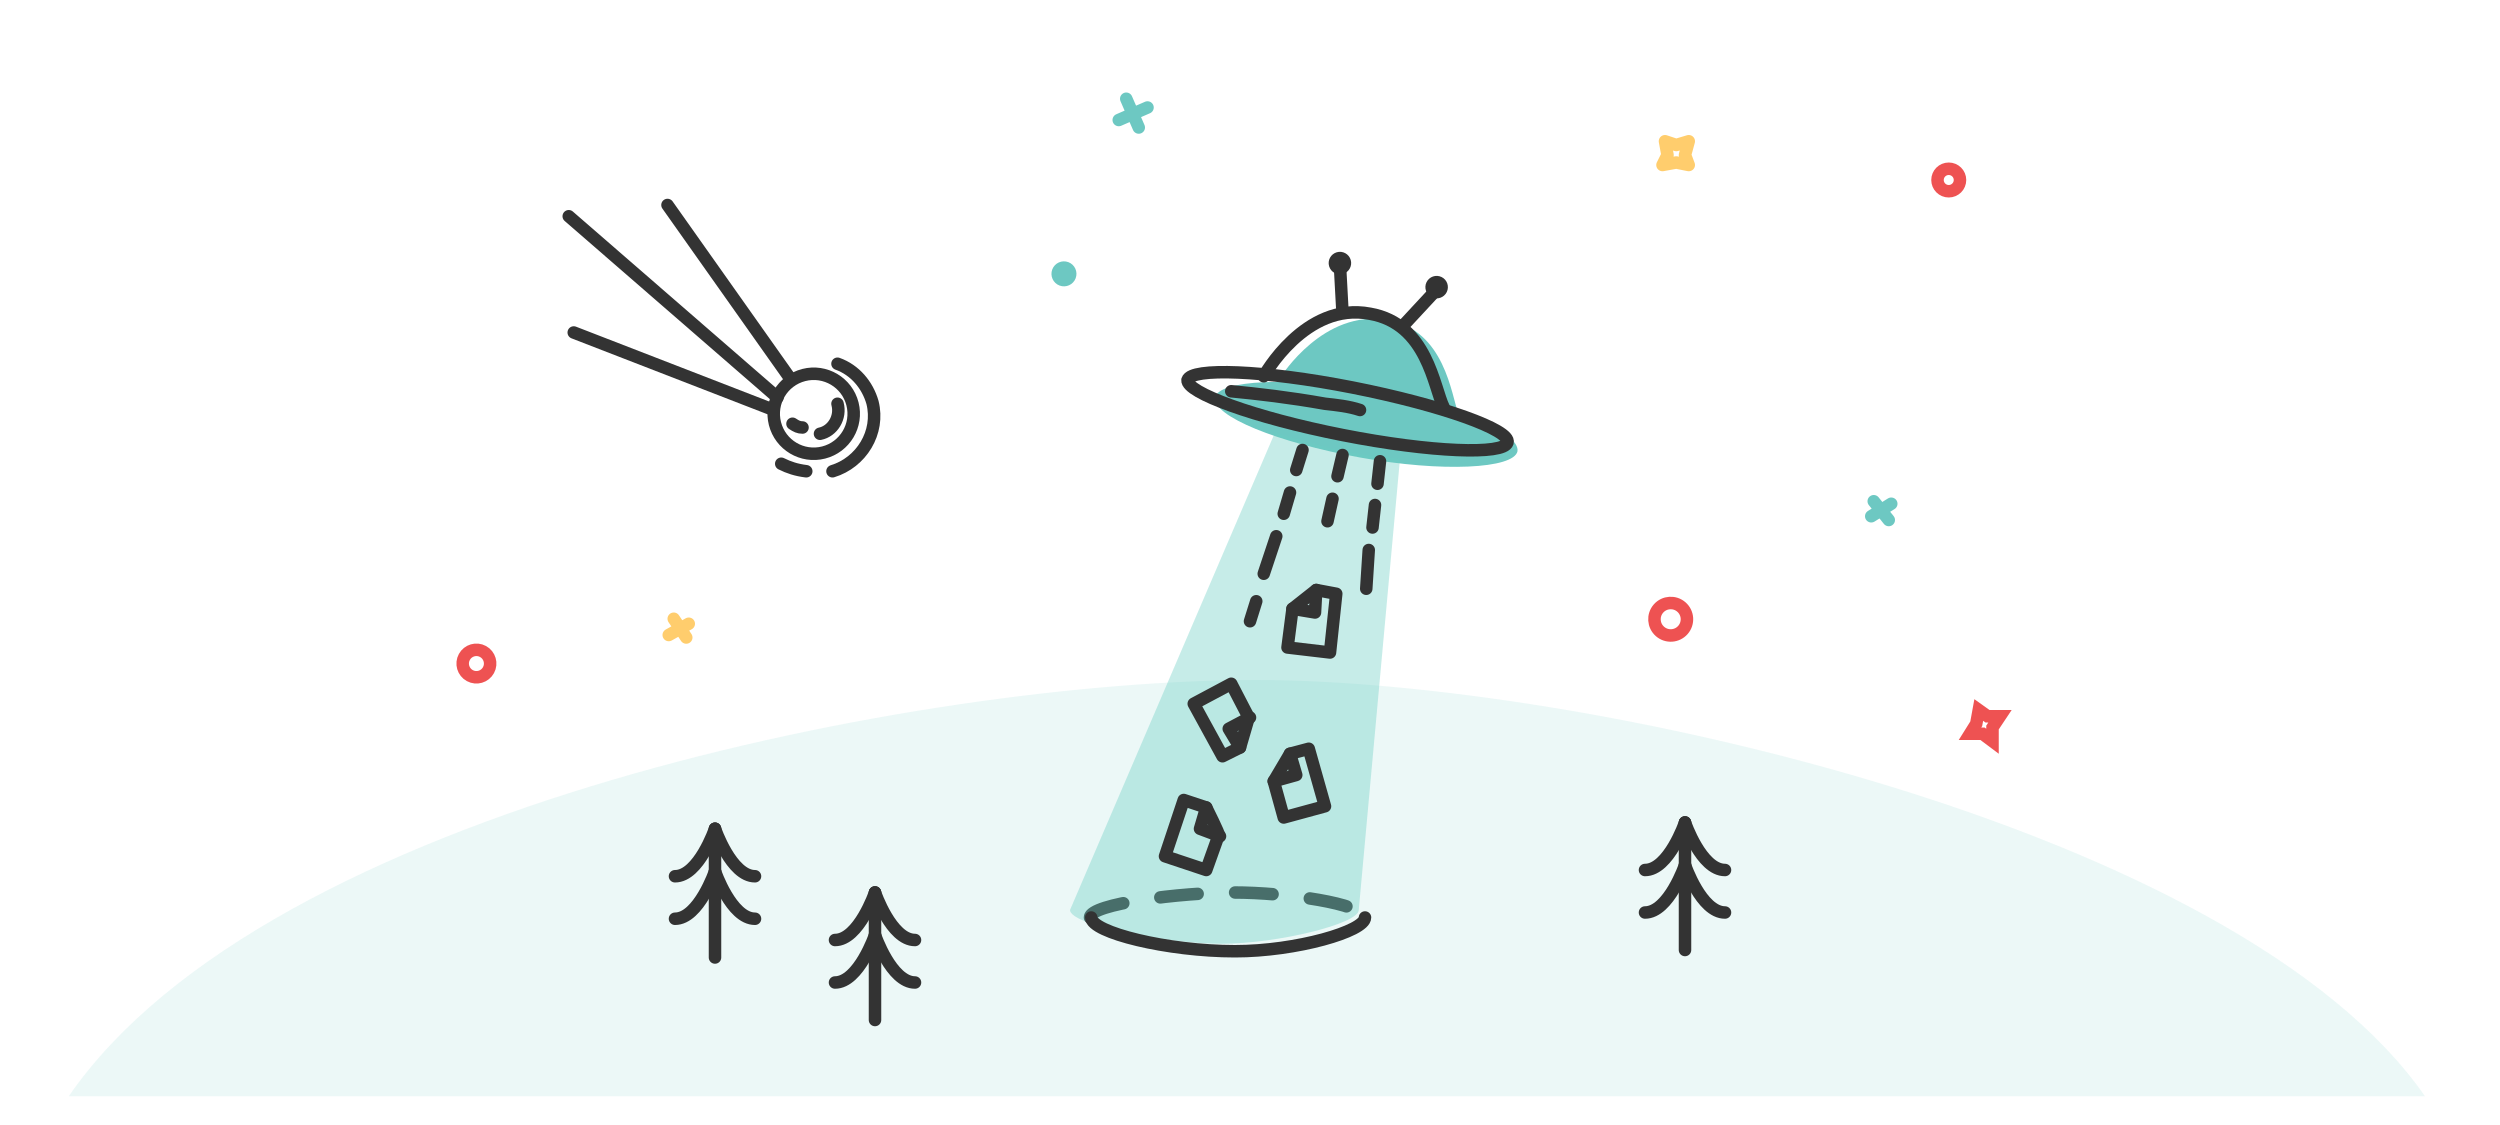 <?xml version="1.0" encoding="utf-8"?>
<!-- Generator: Adobe Illustrator 21.0.0, SVG Export Plug-In . SVG Version: 6.00 Build 0)  -->
<svg version="1.1" id="Capa_1" xmlns="http://www.w3.org/2000/svg" xmlns:xlink="http://www.w3.org/1999/xlink" x="0px" y="0px"
	 viewBox="0 0 200 90" style="enable-background:new 0 0 200 90;" xml:space="preserve">
<style type="text/css">
	.st0{opacity:0.13;fill:#6DC8C2;enable-background:new    ;}
	.st1{fill:none;stroke:#6DC8C2;stroke-linecap:round;stroke-linejoin:round;stroke-miterlimit:10;}
	.st2{fill:none;stroke:#EE5252;stroke-linecap:round;stroke-miterlimit:10;}
	.st3{fill:none;stroke:#FFCD6D;stroke-linecap:round;stroke-linejoin:round;stroke-miterlimit:10;}
	.st4{fill:none;stroke:#EE5252;stroke-miterlimit:10;}
	.st5{fill:#6DC8C2;}
	.st6{fill:none;stroke:#333333;stroke-linecap:round;stroke-linejoin:round;stroke-miterlimit:10;}
	.st7{fill:none;stroke:#333333;stroke-linecap:round;stroke-miterlimit:10;stroke-dasharray:3,3;}
	.st8{opacity:0.38;fill:#6ACEC4;enable-background:new    ;}
	.st9{fill:#333333;}
</style>
<path class="st0" d="M5.5,87.7c15.9-23.1,68.4-33.3,95-33.3c25.9,0,78.5,11.7,93.5,33.3H5.5z"/>
<g>
	<line class="st1" x1="149.9" y1="40.1" x2="151.1" y2="41.6"/>
	<line class="st1" x1="149.7" y1="41.3" x2="151.3" y2="40.3"/>
</g>
<polygon class="st2" points="160,57.3 159.4,58.2 159.4,59.3 158.6,58.7 157.6,58.7 158.1,57.9 158.3,56.8 159,57.3 "/>
<ellipse transform="matrix(0.48 -0.877 0.877 0.48 -26.743 61.01)" class="st2" cx="38.1" cy="53.1" rx="1.1" ry="1.1"/>
<g>
	<line class="st3" x1="53.9" y1="49.5" x2="54.9" y2="51"/>
	<line class="st3" x1="53.5" y1="50.8" x2="55.1" y2="49.9"/>
</g>
<polygon class="st3" points="135.1,13.2 134.1,13 133,13.2 133.4,12.4 133.2,11.3 134.1,11.6 135.1,11.3 134.8,12.4 "/>
<circle class="st4" cx="155.9" cy="14.4" r="0.9"/>
<ellipse transform="matrix(0.66 -0.751 0.751 0.66 8.24 117.278)" class="st2" cx="133.7" cy="49.5" rx="1.3" ry="1.3"/>
<path class="st5" d="M102.5,30.1c0,0,3.4-5.4,8.5-4.5c4.6,0.8,5.1,6,5.7,7.6"/>
<path class="st5" d="M121.4,36.1c-0.3,1.4-6,1.7-12.6,0.5S97,33.3,97.2,31.8c0.3-1.4,6-1.7,12.6-0.5
	C116.5,32.4,121.6,34.6,121.4,36.1z"/>
<path class="st6" d="M101.1,30.1c0,0,3.3-6,8.5-5c4.6,0.8,5.1,5.9,5.9,7.5"/>
<path class="st7" d="M87.2,73.4c0-1.1,7.3-2,11.5-2s10.4,0.9,10.4,2"/>
<path class="st8" d="M112,36.7l-3.3,36.1c0,1.1-6.5,2.7-11,2.7S85.6,74,85.6,72.8L102,34.6c0,0,3.3,1,5.1,1.4
	C109.2,36.5,112,36.7,112,36.7z"/>
<path class="st6" d="M109.2,73.4c0,1.1-5.5,2.7-10.4,2.7c-5.4,0-11.5-1.5-11.5-2.7"/>
<g>
	<g>
		<line class="st6" x1="107.4" y1="36.4" x2="107" y2="38.1"/>
		<line class="st6" x1="106.6" y1="39.9" x2="106.2" y2="41.7"/>
	</g>
	<g>
		<line class="st6" x1="110.4" y1="36.9" x2="110.2" y2="38.7"/>
		<line class="st6" x1="110" y1="40.4" x2="109.8" y2="42.2"/>
		<line class="st6" x1="109.5" y1="44" x2="109.3" y2="47.1"/>
	</g>
	<g>
		<line class="st6" x1="104.2" y1="36" x2="103.7" y2="37.6"/>
		<line class="st6" x1="103.2" y1="39.4" x2="102.7" y2="41.1"/>
		<line class="st6" x1="102.1" y1="42.9" x2="101.1" y2="45.9"/>
		<line class="st6" x1="100.5" y1="48.1" x2="100" y2="49.7"/>
	</g>
</g>
<g>
	<polyline class="st6" points="96.5,64.6 96,66.3 97.6,66.9 	"/>
	<path class="st6" d="M96.5,64.6L96.5,64.6c0,0,1.1,2.2,1,2.2l-1,2.8l-3.3-1.1l1.5-4.5L96.5,64.6"/>
</g>
<g>
	<polyline class="st6" points="105.3,47.2 105.2,49 103.4,48.7 	"/>
	<path class="st6" d="M105.3,47.2L105.3,47.2l-1.9,1.5l-0.4,3.1l3.4,0.4l0.5-4.7L105.3,47.2"/>
</g>
<g>
	<polyline class="st6" points="103.2,60.3 103.7,62 101.9,62.5 	"/>
	<path class="st6" d="M103.2,60.3L103.2,60.3l-1.3,2.2l0.8,2.9l3.3-0.9l-1.3-4.6L103.2,60.3"/>
</g>
<g>
	<polyline class="st6" points="99.2,59.8 98.3,58.3 100,57.4 	"/>
	<path class="st6" d="M99.2,59.8L99.2,59.8l0.7-2.4l-1.4-2.7l-3,1.6l2.3,4.2L99.2,59.8"/>
</g>
<path class="st6" d="M120.6,35.4c-0.3,1-6.1,0.8-13.2-0.6c-7.1-1.4-12.5-3.4-12.4-4.4c0.3-1,6.1-0.8,13.2,0.6
	C115.3,32.4,120.9,34.4,120.6,35.4z"/>
<path class="st6" d="M108.8,32.8c-0.9-0.3-1.9-0.4-2.8-0.5c-2.8-0.5-5.4-0.8-7.5-1"/>
<line class="st6" x1="112.3" y1="26" x2="114.9" y2="23.2"/>
<ellipse transform="matrix(0.438 -0.899 0.899 0.438 43.884 116.282)" class="st9" cx="115" cy="23" rx="0.9" ry="0.9"/>
<line class="st6" x1="107.4" y1="25" x2="107.2" y2="21.3"/>
<ellipse transform="matrix(0.96 -0.28 0.28 0.96 -1.627 30.806)" class="st9" cx="107.2" cy="21.1" rx="0.9" ry="0.9"/>
<g>
	<ellipse transform="matrix(0.969 -0.247 0.247 0.969 -6.16 17.107)" class="st6" cx="65.1" cy="33.1" rx="3.2" ry="3.2"/>
	<path class="st6" d="M64.2,34.2c-0.3,0-0.5-0.1-0.8-0.3"/>
	<path class="st6" d="M67,32.3c0.3,1.1-0.4,2.2-1.4,2.4"/>
	<path class="st6" d="M64.5,37.7c-0.8-0.1-1.4-0.3-2-0.6"/>
	<path class="st6" d="M67,29.1c1.4,0.5,2.4,1.7,2.8,3.1c0.6,2.4-0.9,4.8-3.2,5.5"/>
	<line class="st6" x1="63.3" y1="30.4" x2="53.4" y2="16.4"/>
	<line class="st6" x1="62.2" y1="31.8" x2="45.5" y2="17.3"/>
	<line class="st6" x1="61.9" y1="32.8" x2="45.9" y2="26.6"/>
</g>
<ellipse transform="matrix(0.353 -0.936 0.936 0.353 34.578 93.831)" class="st1" cx="85.1" cy="21.9" rx="0.5" ry="0.5"/>
<g>
	<line class="st1" x1="90.1" y1="7.9" x2="91.1" y2="10.2"/>
	<line class="st1" x1="89.5" y1="9.6" x2="91.8" y2="8.6"/>
</g>
<g>
	<path class="st6" d="M134.8,65.8c0,0,1.3,3.8,3.2,3.8"/>
	<path class="st6" d="M134.8,69.2c0,0,1.3,3.8,3.2,3.8"/>
	<path class="st6" d="M134.8,65.8c0,0-1.3,3.8-3.2,3.8"/>
	<path class="st6" d="M134.8,69.2c0,0-1.3,3.8-3.2,3.8"/>
	<line class="st6" x1="134.8" y1="76" x2="134.8" y2="65.8"/>
</g>
<g>
	<path class="st6" d="M57.2,66.3c0,0,1.3,3.8,3.2,3.8"/>
	<path class="st6" d="M57.2,69.7c0,0,1.3,3.8,3.2,3.8"/>
	<path class="st6" d="M57.2,66.3c0,0-1.3,3.8-3.2,3.8"/>
	<path class="st6" d="M57.2,69.7c0,0-1.3,3.8-3.2,3.8"/>
	<line class="st6" x1="57.2" y1="76.6" x2="57.2" y2="66.3"/>
</g>
<g>
	<path class="st6" d="M70,71.4c0,0,1.3,3.8,3.2,3.8"/>
	<path class="st6" d="M70,74.8c0,0,1.3,3.8,3.2,3.8"/>
	<path class="st6" d="M70,71.4c0,0-1.3,3.8-3.2,3.8"/>
	<path class="st6" d="M70,74.8c0,0-1.3,3.8-3.2,3.8"/>
	<line class="st6" x1="70" y1="81.6" x2="70" y2="71.4"/>
</g>
</svg>
